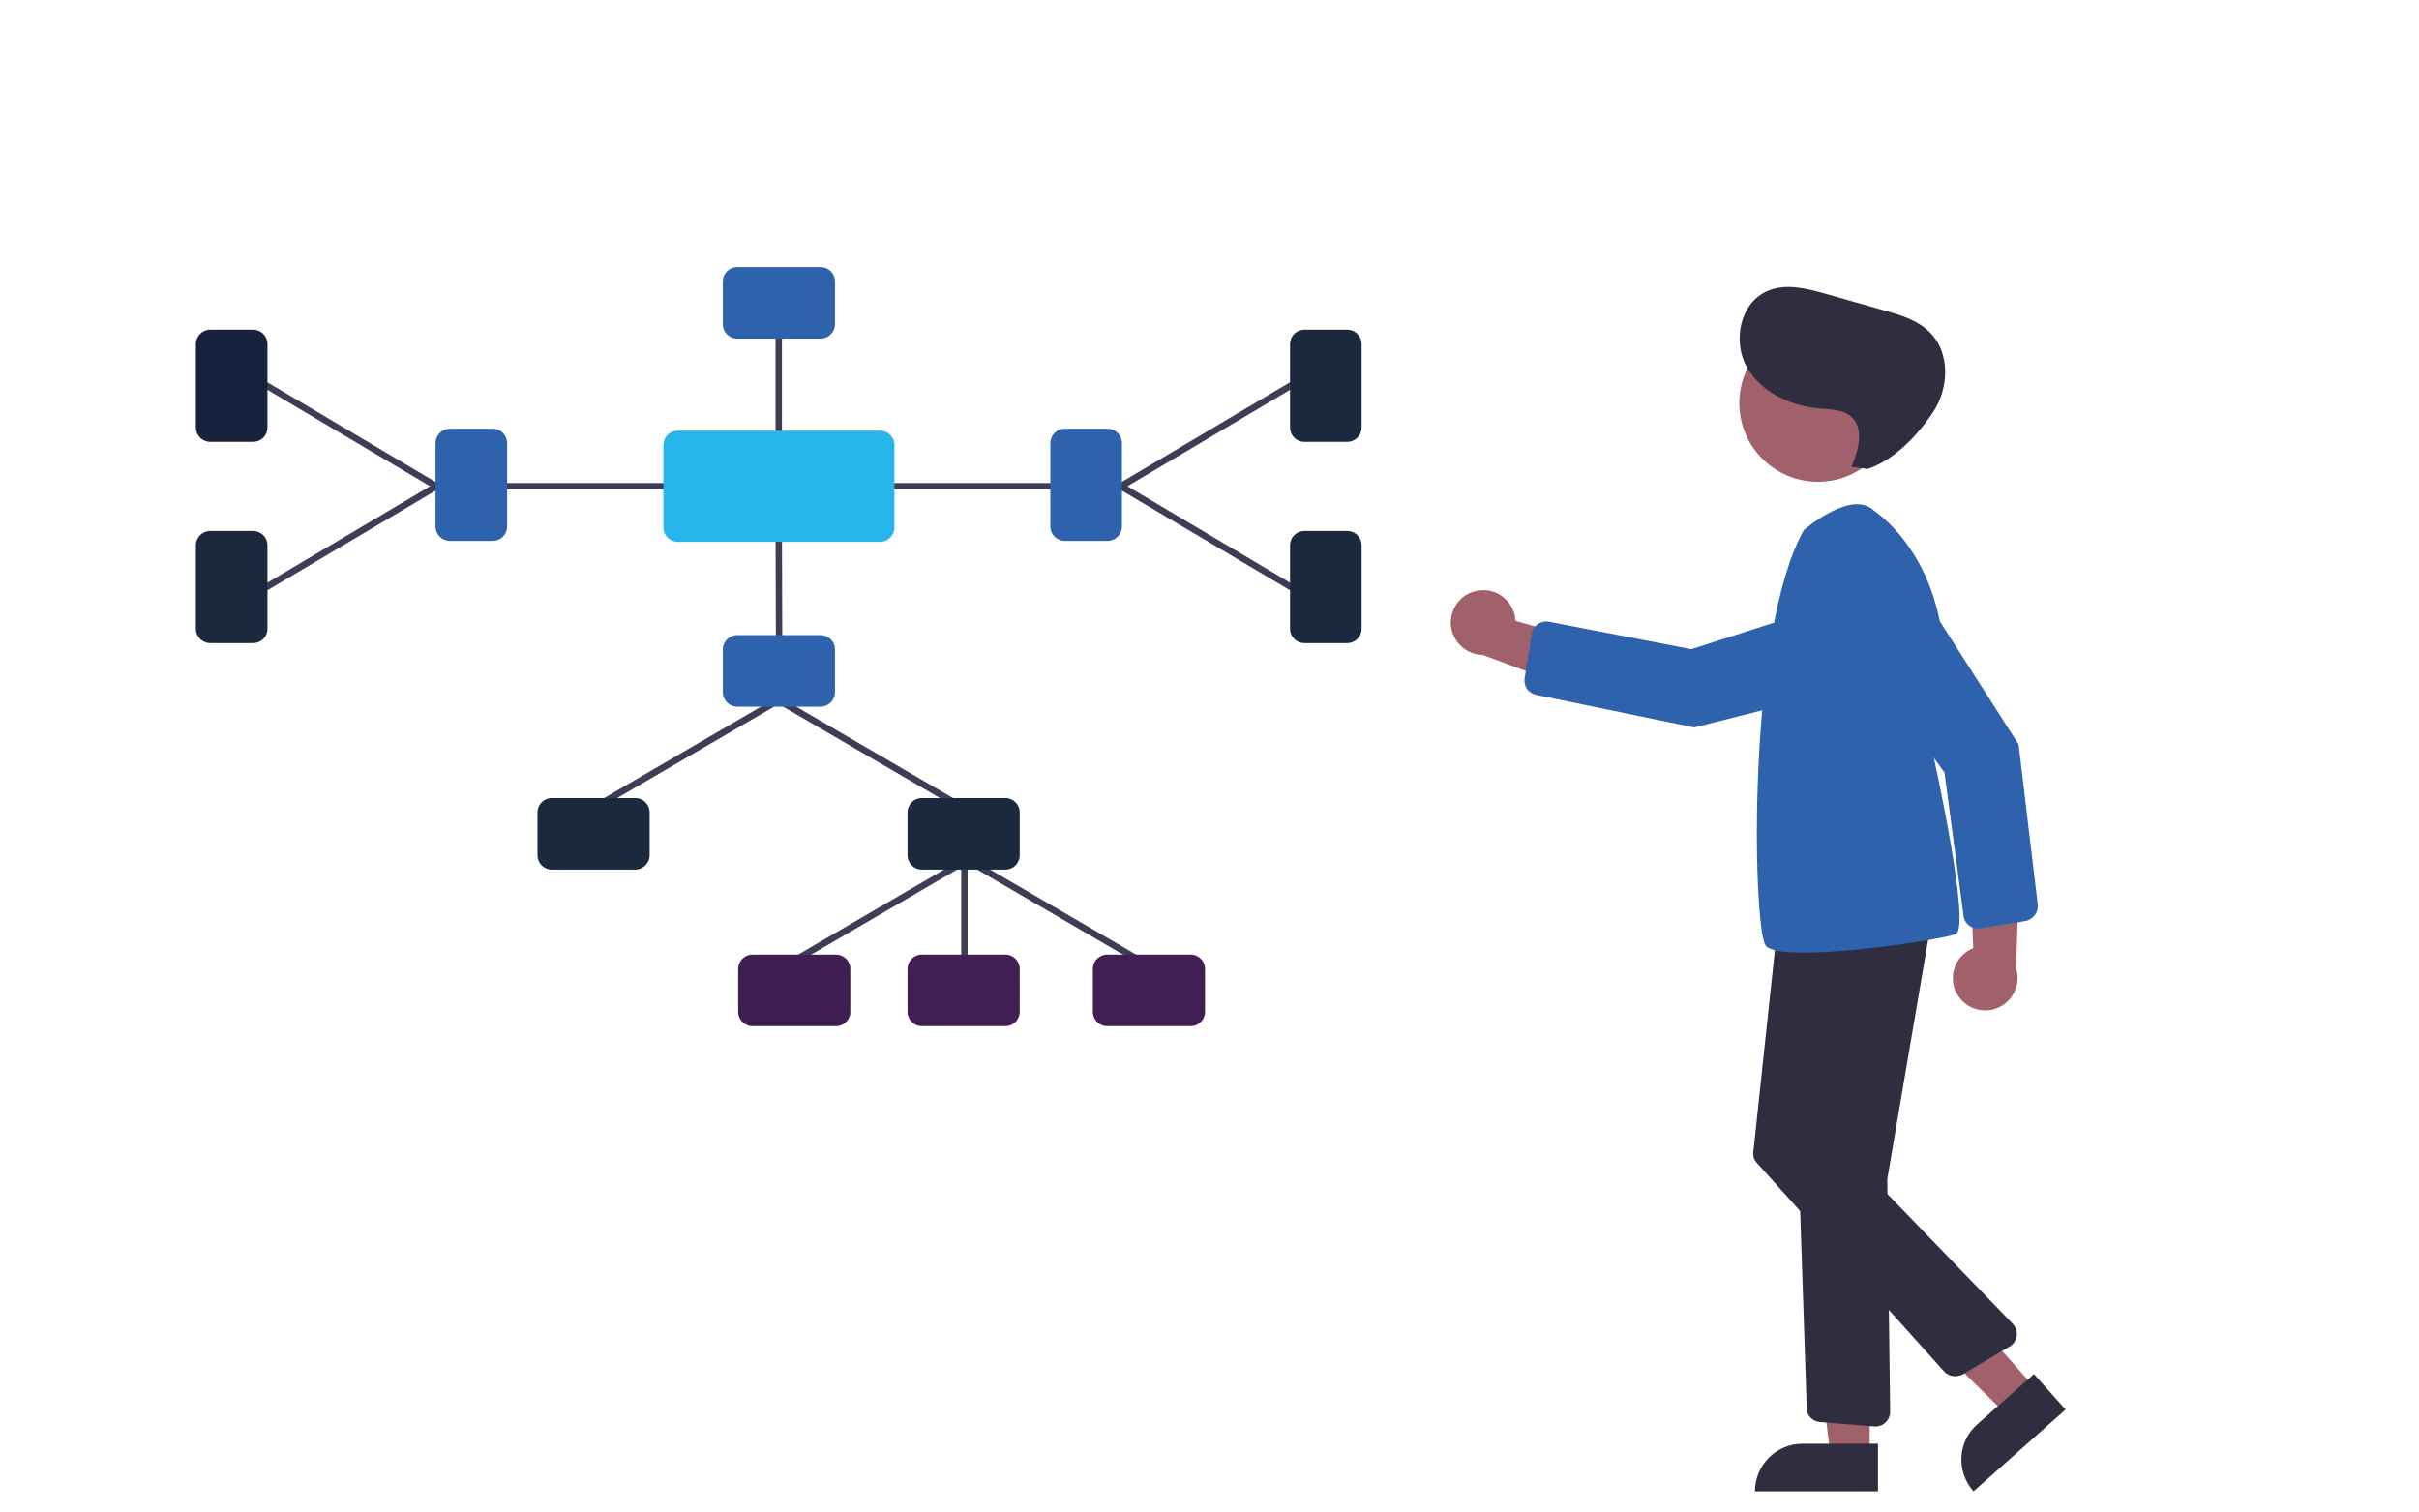 <?xml version="1.0" encoding="utf-8"?>
<!-- Generator: Adobe Illustrator 25.2.3, SVG Export Plug-In . SVG Version: 6.00 Build 0)  -->
<svg version="1.1" id="ed1cb2a2-9ed7-4833-8d03-c78f60f09f28"
	 xmlns="http://www.w3.org/2000/svg" xmlns:xlink="http://www.w3.org/1999/xlink" x="0px" y="0px" viewBox="0 0 757 473.4"
	 style="enable-background:new 0 0 757 473.4;" xml:space="preserve">
<style type="text/css">
	.st0{fill:#A0616A;}
	.st1{fill:#2F62AC;}
	.st2{fill:#2F2E41;}
	.st3{fill:#3F3D56;}
	.st4{fill:#2E62AC;}
	.st5{fill:#18223C;}
	.st6{fill:#1A293E;}
	.st7{fill:#3F1F52;}
	.st8{fill:#411F52;}
	.st9{fill:#26B6EB;}
</style>
<path class="st0" d="M612.6,311.4c-2.9-4.7-1.4-10.9,3.3-13.8c0.5-0.3,1-0.6,1.6-0.8l-1.4-35.7l15.9,9.6l-1.1,32.4
	c1.7,5.3-1.3,11-6.6,12.7C619.9,317.2,615,315.4,612.6,311.4L612.6,311.4z"/>
<path class="st1" d="M633.8,288.3l-14.1,2.3c-2.5,0.4-4.8-1.3-5.2-3.7c0,0,0-0.1,0-0.1l-6-45L579,201.2c-4.4-6.1-3.1-14.6,3-19
	c0.2-0.2,0.5-0.3,0.7-0.5l0,0c6.3-4,14.7-2.2,18.8,4.1l30.2,47.2l6,50.2c0,0.3,0,0.6,0,1C637.4,286.3,635.8,287.9,633.8,288.3z"/>
<polygon class="st0" points="585.1,455.4 572.8,455.4 567,408.1 585.1,408.1 "/>
<path class="st2" d="M564.1,451.9h23.6l0,0v14.9l0,0h-38.5l0,0l0,0C549.2,458.6,555.8,451.9,564.1,451.9z"/>
<polygon class="st0" points="636.8,434.4 627.7,442.6 593.5,408.9 605.4,399.1 "/>
<path class="st2" d="M618.8,445.8l17.7-15.7l0,0l9.9,11.1l0,0l-28.8,25.6l0,0l0,0C612.1,460.6,612.6,451.2,618.8,445.8z"/>
<path class="st0" d="M461.9,185c5.4-1.3,10.8,2.1,12.1,7.5c0.1,0.6,0.2,1.2,0.2,1.8l34.3,9.9l-14.1,12.1L464,205
	c-5.6-0.1-10-4.7-10-10.2C454.1,190,457.3,186,461.9,185L461.9,185z"/>
<circle class="st0" cx="568.9" cy="126.2" r="24.6"/>
<path class="st2" d="M586.6,446.5l-17.1-1.4c-2.3-0.2-4.1-2-4.1-4.3L560.6,297c-0.1-2.3,1.6-4.3,3.9-4.6l34-4.7
	c2.5-0.3,4.7,1.4,5.1,3.8c0.1,0.5,0.1,0.9,0,1.4l-13,76.2c0,0.2-0.1,0.4,0,0.6l0.9,72.2c0,2.5-2,4.5-4.4,4.6c0,0,0,0-0.1,0
	C586.8,446.5,586.7,446.5,586.6,446.5z"/>
<path class="st2" d="M608.4,429.3L549.8,364c-0.9-0.9-1.3-2.2-1.1-3.5l7.4-69.4c0.3-2.4,2.4-4.2,4.8-4l36,2.4
	c2.5,0.2,4.4,2.3,4.2,4.8c0,0.4-0.1,0.8-0.2,1.1l-21.6,63.8c-0.4,1.2-0.1,2.6,0.8,3.6l49.8,51.6c1.7,1.8,1.7,4.6-0.1,6.4
	c-0.3,0.2-0.5,0.5-0.8,0.6l-14.8,8.8C612.2,431.2,609.9,430.9,608.4,429.3z"/>
<path class="st1" d="M564.5,165.9c0,0,15-13,22-6c0,0,32.5,20.5,18.5,76.5c0,0,12,54,7,56s-55.5,9.5-59.5,3.5
	S546.5,197.9,564.5,165.9z"/>
<path class="st1" d="M477.1,212.4l2.3-14.1c0.4-2.5,2.7-4.1,5.2-3.7c0,0,0.1,0,0.1,0l44.6,8.6l47.7-15.3c7.1-2.3,14.8,1.7,17.1,8.8
	c0.1,0.3,0.2,0.5,0.2,0.8l0,0c1.8,7.3-2.6,14.7-9.8,16.5l-54.3,13.7l-49.5-10.2c-0.3-0.1-0.6-0.2-0.9-0.3
	C477.9,216.4,476.8,214.5,477.1,212.4z"/>
<path class="st2" d="M579.4,146.1c2.2-5.2,4.1-12.1-0.2-15.8c-2.5-2.1-6.1-2.1-9.4-2.4c-9.2-0.7-18.7-5-23.2-13.1s-2-20.1,6.5-23.7
	c5.7-2.5,12.3-0.8,18.3,0.9l18,5.1c5.4,1.5,11,3.2,14.8,7.2c6.1,6.4,5.7,17.2,0.8,24.6s-12.2,15.1-20.6,17.9L579.4,146.1z"/>
<path class="st3" d="M301.8,311.3c-0.6,0-1-0.4-1-1v-41c0-0.6,0.4-1,1-1s1,0.4,1,1v41C302.8,310.9,302.4,311.3,301.8,311.3z"/>
<path class="st3" d="M300.5,253.3c-0.2,0-0.3,0-0.5-0.1l-56.8-33.1c-0.5-0.3-0.6-0.9-0.4-1.4c0.3-0.5,0.9-0.6,1.4-0.4l56.8,33.1
	c0.5,0.3,0.6,0.9,0.4,1.4C301.1,253.1,300.8,253.3,300.5,253.3z"/>
<path class="st3" d="M186.8,253.3c-0.6,0-1-0.4-1-1c0-0.4,0.2-0.7,0.5-0.9l56.8-33.1c0.5-0.3,1.1-0.1,1.4,0.4
	c0.3,0.5,0.1,1.1-0.4,1.4l-56.8,33.1C187.2,253.3,187,253.3,186.8,253.3z"/>
<path class="st3" d="M359.5,303.3c-0.2,0-0.3,0-0.5-0.1l-56.8-33.1c-0.5-0.3-0.6-0.9-0.4-1.4c0.3-0.5,0.9-0.6,1.4-0.4l56.8,33.1
	c0.5,0.3,0.6,0.9,0.4,1.4C360.1,303.1,359.8,303.3,359.5,303.3z"/>
<path class="st3" d="M245.8,303.3c-0.6,0-1-0.4-1-1c0-0.4,0.2-0.7,0.5-0.9l56.8-33.1c0.5-0.3,1.1-0.1,1.4,0.4
	c0.3,0.5,0.1,1.1-0.4,1.4l-56.8,33.1C246.2,303.3,246,303.3,245.8,303.3z"/>
<path class="st3" d="M243.8,202.3c-0.6,0-1-0.4-1-1l-0.1-36.4c0-0.6,0.4-1,1-1c0,0,0,0,0,0h0c0.6,0,1,0.4,1,1l0.1,36.4
	C244.8,201.9,244.4,202.3,243.8,202.3C243.8,202.3,243.8,202.3,243.8,202.3L243.8,202.3z"/>
<path class="st1" d="M256.8,221.2h-26.1c-2.5,0-4.5-2-4.5-4.5v-13.4c0-2.5,2-4.5,4.5-4.5h26.1c2.5,0,4.5,2,4.5,4.5v13.4
	C261.3,219.2,259.2,221.2,256.8,221.2z"/>
<path class="st3" d="M213.6,153.2h-55.4c-0.6,0-1-0.4-1-1s0.4-1,1-1h55.4c0.6,0,1,0.4,1,1S214.2,153.2,213.6,153.2z"/>
<path class="st3" d="M243.7,138.9c-0.6,0-1-0.4-1-1v-34.6c0-0.6,0.4-1,1-1s1,0.4,1,1v34.6C244.7,138.5,244.3,138.9,243.7,138.9z"/>
<path class="st3" d="M136.6,153.2c-0.2,0-0.4,0-0.5-0.1l-53.8-31.9c-0.5-0.3-0.6-0.9-0.3-1.4c0.3-0.5,0.9-0.6,1.4-0.3l53.8,31.9
	c0.5,0.3,0.6,0.9,0.4,1.4C137.3,153,137,153.2,136.6,153.2z"/>
<path class="st3" d="M82.8,185.1c-0.6,0-1-0.4-1-1c0-0.4,0.2-0.7,0.5-0.9l53.8-31.9c0.5-0.3,1.1-0.1,1.4,0.4s0.1,1.1-0.4,1.4
	L83.3,185C83.2,185,83,185.1,82.8,185.1z"/>
<path class="st4" d="M154.2,169.3h-13.4c-2.5,0-4.5-2-4.5-4.5v-26.1c0-2.5,2-4.5,4.5-4.5h13.4c2.5,0,4.5,2,4.5,4.5v26.1
	C158.7,167.3,156.7,169.3,154.2,169.3z"/>
<path class="st1" d="M256.8,106h-26.1c-2.5,0-4.5-2-4.5-4.5V88.1c0-2.5,2-4.5,4.5-4.5h26.1c2.5,0,4.5,2,4.5,4.5v13.4
	C261.3,104,259.2,106,256.8,106z"/>
<path class="st5" d="M79.2,138.3H65.8c-2.5,0-4.5-2-4.5-4.5v-26.1c0-2.5,2-4.5,4.5-4.5h13.4c2.5,0,4.5,2,4.5,4.5v26.1
	C83.7,136.3,81.7,138.3,79.2,138.3z"/>
<path class="st6" d="M79.2,201.3H65.8c-2.5,0-4.5-2-4.5-4.5v-26.1c0-2.5,2-4.5,4.5-4.5h13.4c2.5,0,4.5,2,4.5,4.5v26.1
	C83.7,199.3,81.7,201.3,79.2,201.3z"/>
<path class="st3" d="M329.3,153.2h-55.4c-0.6,0-1-0.4-1-1s0.4-1,1-1h55.4c0.6,0,1,0.4,1,1S329.8,153.2,329.3,153.2z"/>
<path class="st3" d="M350.8,153.2c-0.6,0-1-0.4-1-1c0-0.4,0.2-0.7,0.5-0.9l53.8-31.9c0.5-0.3,1.1-0.1,1.4,0.4s0.1,1.1-0.4,1.4
	l-53.8,31.9C351.2,153.2,351,153.2,350.8,153.2z"/>
<path class="st3" d="M404.6,185.1c-0.2,0-0.4,0-0.5-0.1l-53.8-31.9c-0.5-0.3-0.6-0.9-0.4-1.4s0.9-0.6,1.4-0.4l53.8,31.9
	c0.5,0.3,0.6,0.9,0.4,1.4C405.3,184.9,405,185.1,404.6,185.1z"/>
<path class="st1" d="M346.6,169.3h-13.4c-2.5,0-4.5-2-4.5-4.5v-26.1c0-2.5,2-4.5,4.5-4.5h13.4c2.5,0,4.5,2,4.5,4.5v26.1
	C351.1,167.3,349.1,169.3,346.6,169.3z"/>
<path class="st6" d="M421.6,138.3h-13.4c-2.5,0-4.5-2-4.5-4.5v-26.1c0-2.5,2-4.5,4.5-4.5h13.4c2.5,0,4.5,2,4.5,4.5v26.1
	C426.1,136.3,424.1,138.3,421.6,138.3z"/>
<path class="st6" d="M421.6,201.3h-13.4c-2.5,0-4.5-2-4.5-4.5v-26.1c0-2.5,2-4.5,4.5-4.5h13.4c2.5,0,4.5,2,4.5,4.5v26.1
	C426.1,199.3,424.1,201.3,421.6,201.3z"/>
<path class="st6" d="M198.8,272.2h-26.1c-2.5,0-4.5-2-4.5-4.5v-13.4c0-2.5,2-4.5,4.5-4.5h26.1c2.5,0,4.5,2,4.5,4.5v13.4
	C203.3,270.2,201.2,272.2,198.8,272.2z"/>
<path class="st6" d="M314.6,272.2h-26.1c-2.5,0-4.5-2-4.5-4.5v-13.4c0-2.5,2-4.5,4.5-4.5h26.1c2.5,0,4.5,2,4.5,4.5v13.4
	C319.1,270.2,317.1,272.2,314.6,272.2z"/>
<path class="st7" d="M261.6,321.2h-26.1c-2.5,0-4.5-2-4.5-4.5v-13.4c0-2.5,2-4.5,4.5-4.5h26.1c2.5,0,4.5,2,4.5,4.5v13.4
	C266.1,319.2,264.1,321.2,261.6,321.2z"/>
<path class="st8" d="M372.6,321.2h-26.1c-2.5,0-4.5-2-4.5-4.5v-13.4c0-2.5,2-4.5,4.5-4.5h26.1c2.5,0,4.5,2,4.5,4.5v13.4
	C377.1,319.2,375.1,321.2,372.6,321.2z"/>
<path class="st8" d="M314.6,321.2h-26.1c-2.5,0-4.5-2-4.5-4.5v-13.4c0-2.5,2-4.5,4.5-4.5h26.1c2.5,0,4.5,2,4.5,4.5v13.4
	C319.1,319.2,317.1,321.2,314.6,321.2z"/>
<path class="st9" d="M275.4,169.6h-63.3c-2.5,0-4.5-2-4.5-4.5v-25.8c0-2.5,2-4.5,4.5-4.5h63.3c2.5,0,4.5,2,4.5,4.5v25.8
	C279.9,167.6,277.9,169.6,275.4,169.6z"/>
</svg>
